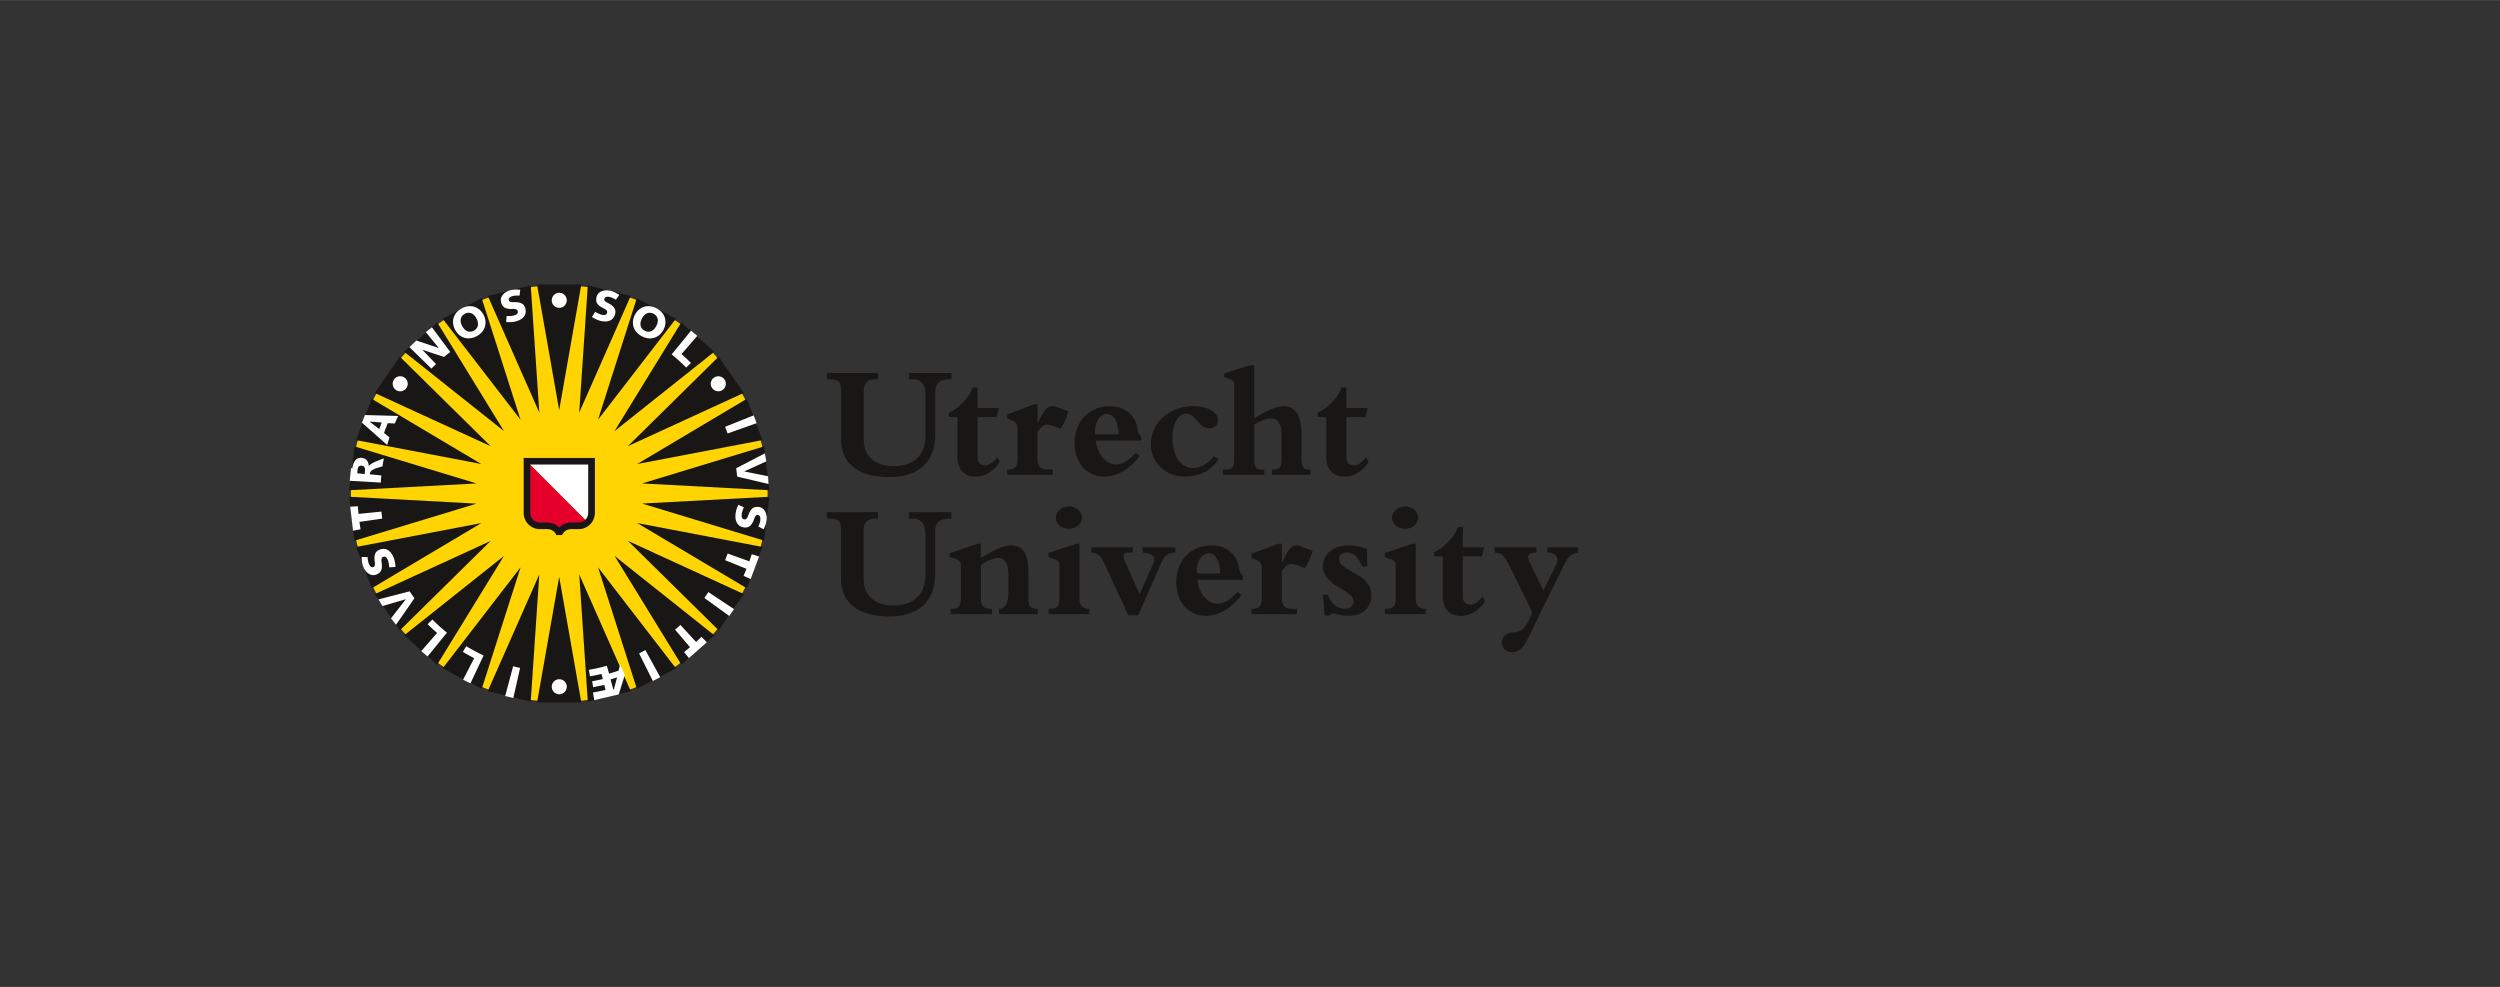 <svg height="987" viewBox="0 0 323.15 127.56" width="2500" xmlns="http://www.w3.org/2000/svg"><rect x="0" y="0" width="323.15" height="127.56" fill="#333333" stroke="none"/><path d="m0 0h323.15v127.56h-323.15z" fill="none"/><path d="m68.1 37.76.51-.66.86-.1.66.51h4.32l.65-.51.87.1.51.66 4.19 1.03.76-.34.82.31.34.76 3.82 2 .82-.15.71.49.15.82 3.24 2.87.83.05.57.65-.05.83 2.45 3.55.8.25.4.77-.24.79 1.53 4.05.71.42.21.85-.43.71.52 4.29.59.59v.87l-.59.59-.52 4.28.43.71-.21.85-.71.43-1.53 4.04.25.79-.41.78-.79.24-2.46 3.56.05.83-.57.65-.83.05-3.23 2.86-.15.82-.72.5-.82-.16-3.82 2.01-.34.76-.82.31-.76-.34-4.19 1.03-.51.66-.86.1-.66-.51h-4.32l-.65.51-.87-.1-.51-.66-4.2-1.03-.75.34-.82-.31-.34-.76-3.82-2-.82.15-.72-.5-.15-.82-3.23-2.86-.83-.05-.58-.65.05-.83-2.45-3.55-.79-.25-.41-.77.25-.8-1.53-4.04-.72-.42-.2-.85.43-.71-.53-4.29-.58-.59v-.87l.58-.59.52-4.28-.43-.72.21-.84.71-.43 1.54-4.04-.25-.79.4-.78.8-.24 2.45-3.56-.05-.83.58-.65.83-.05 3.23-2.86.15-.82.72-.5.81.15 3.83-2 .34-.76.82-.31.75.34z" fill="#ffd400"/><path d="m75.14 36.77-2.86 16.24-2.86-16.24m6.56.1-1.11 16.45 6.66-15.08m.78.3-5.01 15.7 10.07-13.05m.69.48-8.63 14.05 12.9-10.26m.56.63-11.73 11.57 14.98-6.88m.39.76-14.17 8.43 16.19-3.09m.21.81-15.77 4.79 16.46.88m0 .84-16.46.88 15.77 4.79m-.2.82-16.2-3.09 14.17 8.43m-.39.75-14.98-6.88 11.74 11.57m-.56.64-12.9-10.26 8.63 14.05m-.7.48-10.07-13.06 5.02 15.71m-7.18 1.76-2.86-16.24-2.86 16.24m-.82-.1 1.11-16.45-6.66 15.08m-.78-.29 5.02-15.71-10.08 13.06m-.7-.48 8.63-14.05-12.9 10.26m-.56-.63 11.74-11.57-14.99 6.88m-.38-.76 14.17-8.43-16.19 3.09m-.21-.81 15.77-4.79-16.46-.89m0-.84 16.46-.88-15.77-4.79m.2-.81 16.19 3.09-14.17-8.43m.4-.75 14.99 6.88-11.75-11.58m.56-.63 12.91 10.26-8.63-14.05m.69-.48 10.07 13.05-5.02-15.71m.79-.29 6.66 15.08-1.11-16.45m12.93 52.45-6.66-15.08 1.11 16.45" fill="#181716"/><path d="m90.13 43.41-2.04 2.35c.42.37.83.75 1.22 1.14l-.61.6c-.6-.6-1.22-1.17-1.88-1.7l2.51-3.07m8.09 10.95-3.7 1.48c.12.28.23.58.33.86l3.75-1.33m1.48 6.86-3.07-.62v-.01l2.84-1.29-.18-1.04-3.71 1.93c.05.36.09.72.13 1.08l4.05.95m-1.22 9.38-.95-.3c-.1.31-.2.61-.31.92l-2.81-1.01c-.1.28-.21.58-.32.86l2.76 1.12c-.12.31-.25.61-.38.91l.92.41m-2.15 3.89-3.32-2.21c-.16.25-.35.52-.52.76l3.22 2.33m-2.89 3.4-.7-.71c-.23.23-.46.45-.7.67l-2.02-2.2c-.22.2-.46.42-.69.61l1.93 2.27c-.25.21-.51.42-.76.63l.62.78m-3.71 2.46-1.92-3.5c-.26.15-.54.29-.81.43l1.78 3.57m-7.58 2.47-.16-.99c.52-.09 1.04-.19 1.62-.33l-.16-.65c-.52.12-.98.21-1.44.29l-.13-.76c.44-.08.88-.17 1.38-.28l-.17-.66c-.53.12-1.01.22-1.49.3l-.14-.84c.78-.13 1.55-.3 2.32-.52l.29 1.01c.42-.12.83-.24 1.23-.38l.2-.78.6 1.35-.78 2.5m-.64-.6.42-1.59c-.28.09-.57.17-.84.25l.37 1.35zm-12.99 1.07.88-3.89c-.3-.07-.61-.14-.9-.22l-1.03 3.85m-4.49-1.64 1.7-3.6c-.77-.36-1.51-.76-2.24-1.2l-.44.73c.48.29.96.56 1.46.82l-1.43 2.78m-4.59-3 2.5-3.08c-.66-.53-1.29-1.1-1.88-1.7l-.61.6c.39.4.8.78 1.22 1.14l-2.05 2.34m-5.01-5.82 3-.88.01.01-1.91 2.46.65.83 2.38-3.43c-.21-.29-.42-.59-.62-.89l-4.03 1.04m-3.29-8.88.98-.18c-.06-.32-.11-.64-.15-.96l2.95-.42c-.04-.3-.08-.62-.11-.91l-2.96.3c-.03-.33-.06-.66-.08-.99l-.99.06m-.06-3.35 4.01.23c.02-.31.04-.61.07-.92l-1.49-.15c0-.03.01-.1.02-.15.05-.27.37-.47.72-.6.28-.11.9-.27.9-.27.05-.35.1-.68.19-1.03 0 0-1.05.36-1.43.58-.24.14-.38.21-.52.38h-.02c-.01-.61-.37-1-.95-1.04-.7-.05-1.07.58-1.17 1.35l-.17-.01m1.4-.32c.39.04.44.41.41.65-.02.14-.03.3-.05.43l-.95-.1c.02-.16.02-.3.04-.45.03-.4.23-.57.55-.53zm.02-5.56 3.26 2.88c.09-.33.19-.66.3-.98l-.71-.57c.15-.43.31-.85.48-1.27l.91.04c.14-.32.29-.65.44-.97l-4.3-.12m.61.84 1.56.13c-.11.28-.22.56-.32.84l-1.25-.96zm5.14-9.62 2.85 2.78c.19-.2.39-.39.59-.59l-1.77-1.85 2.81.93c.26-.22.53-.44.8-.64l-2.37-3.19-.79.62 1.68 2.06-2.91-.97m22.7-3.04c.34.21.72.4 1.11.5.83.2 1.66.03 1.89-.89.13-.53-.04-.97-.94-1.43-.41-.2-.49-.35-.45-.51.06-.24.27-.36.74-.25.2.05.53.2.75.35l.44-.62c-.35-.24-.71-.43-1.13-.54-.71-.17-1.61 0-1.81.81-.18.73.21 1.06.62 1.3s.84.38.75.72c-.09.35-.42.33-.72.26-.27-.06-.62-.25-.83-.37zm5.56-.29c-.52.99-.27 2.17.9 2.78 1.16.61 2.27.15 2.79-.84s.27-2.16-.89-2.77c-1.17-.62-2.28-.17-2.8.83zm.91.48c.39-.75.99-.88 1.5-.61s.75.83.35 1.58c-.39.75-.99.88-1.5.61s-.74-.83-.35-1.58zm12.46 24.08c-.17.36-.31.76-.36 1.16-.1.85.17 1.65 1.11 1.77.54.06.96-.15 1.3-1.11.15-.44.29-.53.45-.51.24.03.39.23.34.7-.02.21-.13.55-.26.79l.68.37c.2-.38.34-.76.39-1.19.09-.72-.2-1.6-1.02-1.7-.74-.09-1.03.34-1.22.77s-.27.88-.63.84-.38-.38-.34-.69c.03-.27.17-.64.27-.87zm-44.32 8.04c-.02-.4-.08-.82-.23-1.2-.31-.8-.92-1.38-1.81-1.04-.51.19-.78.58-.64 1.58.07.45-.01.6-.16.66-.23.09-.46-.02-.62-.46-.07-.2-.14-.55-.14-.82l-.77-.01c0 .43.05.84.2 1.24.26.68.92 1.32 1.69 1.03.7-.27.75-.78.72-1.25-.04-.47-.17-.9.17-1.03s.51.16.62.45c.1.25.15.65.16.89zm7.7-30.67c.52.99 1.63 1.45 2.79.84s1.41-1.78.89-2.77-1.63-1.45-2.79-.84-1.41 1.78-.89 2.77zm.92-.48c-.39-.75-.16-1.31.35-1.58s1.11-.14 1.5.61.16 1.31-.35 1.58-1.11.14-1.5-.61zm5.69-.51c.4.03.83.02 1.22-.08.83-.21 1.49-.74 1.26-1.67-.13-.53-.49-.85-1.5-.82-.46.01-.6-.09-.63-.24-.06-.24.07-.45.54-.56.2-.05.56-.07.83-.04l.1-.76c-.42-.05-.83-.05-1.25.05-.71.18-1.43.75-1.23 1.56.18.72.68.84 1.15.86s.92-.06 1 .29c.09.35-.22.49-.52.57-.27.07-.66.07-.91.05zm6.86-1.84a.97.97 0 0 0 0-1.94.97.97 0 0 0 0 1.94zm19.76 10.37c.3.44.91.55 1.35.25s.55-.91.25-1.35-.91-.55-1.35-.25c-.45.3-.56.91-.25 1.35zm-20.73 38.61a.97.97 0 0 0 1.94 0 .97.97 0 0 0 -1.94 0zm-18.79-38.61c.31-.44.19-1.05-.25-1.35s-1.05-.2-1.35.25c-.3.44-.19 1.05.25 1.35.44.31 1.04.19 1.35-.25z" fill="#fff"/><path d="m75.98 67.48c-.3.31-.73.5-1.19.5h-.98c-.55 0-1.04.27-1.34.68h-.36c-.3-.41-.79-.68-1.34-.68h-.98c-.92 0-1.67-.75-1.67-1.67v-6.7" fill="#e4002b"/><path d="m68.12 59.61h8.34v6.7c0 .46-.18.87-.48 1.17" fill="#fff"/><path d="m76.89 66.29a2.1 2.1 0 0 1 -2.1 2.1h-.98c-.51 0-.96.31-1.15.76h-.75c-.19-.45-.63-.76-1.14-.76h-.98a2.1 2.1 0 0 1 -2.1-2.1v-7.11h9.21v7.11zm-.86-6.25h-7.49v6.25c0 .68.56 1.24 1.24 1.24h.98c.6 0 1.13.25 1.51.65h.03c.38-.4.91-.65 1.51-.65h.98c.69 0 1.24-.56 1.24-1.24zm41.47-11.84h5.49v.82h-.15c-1.69 0-1.95.74-1.95 1.76v5.27c0 4.72-3.43 5.61-5.95 5.61-3.81 0-6.22-1.65-6.22-4.89v-6.31c0-1.06-.29-1.44-1.48-1.44h-.36v-.82h6.63v.82h-.36c-.89 0-1.5.4-1.5 1.44v6.31c0 2.58 1.9 3.47 3.83 3.47 2.78 0 4.15-1.56 4.15-3.89v-5.15c0-1.5-.43-2.18-1.74-2.18h-.38v-.82zm8.85 10.82c0 .78.36 1.12.97 1.12.51 0 .99-.32 1.61-1.06l.3.59c-.64 1.14-1.91 1.93-3.07 1.93-1.44 0-2.4-.81-2.4-2.62v-5.08h-1.12v-.56c1.27-.53 2.71-2.07 3.09-3.26h.62v2.65h2.77l-.32 1.17h-2.45zm9.74 2.34h-5.89v-.68h.15c.87 0 1.18-.38 1.18-1.48v-3.45c0-.95-.13-1.17-.76-1.42l-.57-.24v-.53l3.47-1.31h.45v2.37h.04c.78-1.52 1.12-2.14 1.84-2.14.15 0 .32.02.42.06l1.67.62c-.25.89-.59 1.65-1.01 2.24-.66-.25-1.44-.53-1.72-.53-.42 0-.78.3-1.25.95v3.43c0 1.02.32 1.42 1.42 1.42h.55v.69zm11.21-2.45c-1.18 1.67-2.9 2.69-4.53 2.69-2.31 0-3.87-1.78-3.87-4.34 0-2.79 1.89-4.76 4.53-4.76 1.13 0 2.01.36 2.67 1.02 1.25 1.25.66 2.43 1.4 2.81v.61h-5.86c.17 1.76 1.35 3.09 2.6 3.09.78 0 1.54-.44 2.58-1.53zm-2.73-2.79c-.02-1.63-.59-2.62-1.51-2.62-.87 0-1.65 1.12-1.5 2.62zm12.96 3.21c-.97 1.48-2.46 2.26-4.32 2.26-2.58 0-4.45-1.76-4.45-4.19 0-2.77 2.39-4.91 5.48-4.91 1.82 0 3.2.76 3.2 1.8 0 .63-.42 1.06-1.08 1.06-1.48 0-1.79-1.89-3.02-1.89-1.06 0-1.78 1.29-1.78 3.19 0 2.29 1.08 3.83 2.65 3.83.96 0 1.84-.48 2.71-1.5zm4.59-.1c0 1.33.36 1.46 1.1 1.46h.21v.68h-5.36v-.68h.3c1.08 0 1.16-.42 1.16-1.55v-9.25c0-.61-.11-.76-.68-.95l-.61-.21v-.49l3.37-1.04h.51v6.9c1.19-.82 2.71-1.61 3.81-1.61 1.55 0 2.31 1.25 2.31 3.74v2.8c0 1.25.15 1.65.95 1.65h.21v.68h-4.99v-.68h.17c.89 0 1.08-.34 1.08-1.55v-3.2c0-1.14-.53-1.86-1.37-1.86-.57 0-1.42.32-2.16.8v4.36zm11.9-.21c0 .78.36 1.12.97 1.12.51 0 .99-.32 1.61-1.06l.3.59c-.64 1.14-1.91 1.93-3.07 1.93-1.44 0-2.39-.81-2.39-2.62v-5.08h-1.12v-.56c1.27-.53 2.71-2.07 3.09-3.26h.62v2.65h2.77l-.31 1.17h-2.46v5.12zm-56.52 7.18h5.48v.83h-.15c-1.69 0-1.95.74-1.95 1.76v5.27c0 4.72-3.43 5.61-5.95 5.61-3.81 0-6.22-1.65-6.22-4.89v-6.31c0-1.06-.29-1.44-1.48-1.44h-.36v-.83h6.63v.83h-.36c-.89 0-1.51.4-1.51 1.44v6.31c0 2.58 1.91 3.47 3.83 3.47 2.78 0 4.15-1.57 4.15-3.9v-5.14c0-1.5-.43-2.18-1.74-2.18h-.38v-.83zm15.43 11.24c0 1.04.38 1.25 1.21 1.25v.68h-5v-.68c.87-.06 1.21-.66 1.21-2.39v-1.84c0-1.69-.47-2.35-1.31-2.35-.66 0-1.36.32-2.25.93v4.3c0 .95.4 1.35 1.25 1.35h.19v.68h-5.35v-.68h.12c.89 0 1.21-.38 1.21-1.48v-4.13c0-.47-.25-.74-1-.95l-.44-.13v-.51l3.62-1.23h.4v1.88c1.54-1.01 2.9-1.65 3.92-1.65 1.55 0 2.23 1.1 2.23 3.64v3.31zm7.9 1.93h-5.29v-.68h.23c.87 0 1.18-.38 1.18-1.48v-4.06c0-.55-.13-.7-.72-.91l-.7-.26v-.51l3.62-1.2h.38v7.09c0 .87.35 1.33 1.29 1.33v.68zm-.99-12.47c0 .85-.81 1.44-1.67 1.44-.98 0-1.69-.62-1.69-1.44 0-.76.8-1.44 1.69-1.44.96 0 1.67.64 1.67 1.44zm1.22 3.83h5.38v.68h-.74c-.45 0-.63.4-.27 1.18l1.88 4.22 1.65-3.73c.49-1.1.24-1.52-1.25-1.67v-.68h4.21v.68c-1.1.1-1.37.38-1.78 1.27l-3.02 6.84h-1.27l-3.15-6.79c-.4-.87-.7-1.21-1.63-1.31v-.69zm19.39 6.18c-1.19 1.67-2.9 2.69-4.53 2.69-2.31 0-3.87-1.78-3.87-4.34 0-2.8 1.88-4.77 4.53-4.77 1.12 0 2.01.36 2.66 1.02 1.25 1.25.66 2.43 1.4 2.82v.61h-5.86c.17 1.76 1.35 3.09 2.6 3.09.78 0 1.54-.44 2.58-1.52zm-2.73-2.79c-.02-1.63-.59-2.62-1.5-2.62-.87 0-1.65 1.12-1.5 2.62zm9.93 5.25h-5.88v-.68h.15c.87 0 1.18-.38 1.18-1.48v-3.45c0-.95-.13-1.16-.76-1.42l-.57-.23v-.53l3.47-1.31h.45v2.37h.05c.78-1.52 1.12-2.14 1.84-2.14.15 0 .32.02.42.06l1.67.62c-.25.89-.59 1.65-1.01 2.24-.66-.25-1.44-.53-1.72-.53-.42 0-.78.29-1.25.95v3.43c0 1.02.32 1.42 1.42 1.42h.55v.68zm3.34-2.5h.68c.36 1.19 1.29 1.82 2.2 1.82.59 0 1.1-.45 1.1-.97 0-1.46-3.97-1.97-3.97-4.53 0-1.61 1.33-2.69 3.32-2.69.81 0 1.49.13 2.37.45l.04 2.26h-.68c-.38-1.16-1.08-1.8-1.99-1.8-.55 0-.97.34-.97.8 0 1.74 4.17 1.8 4.17 4.7 0 1.56-1.12 2.67-2.75 2.67-1.46 0-1.95-.3-2.25-.3-.13 0-.25.09-.42.28h-.61zm13.3 2.5h-5.29v-.68h.24c.87 0 1.18-.38 1.18-1.48v-4.06c0-.55-.12-.7-.72-.91l-.7-.26v-.51l3.62-1.2h.38v7.09c0 .87.36 1.33 1.29 1.33zm-1-12.47c0 .85-.8 1.44-1.67 1.44-.97 0-1.69-.62-1.69-1.44 0-.76.8-1.44 1.69-1.44.97 0 1.67.64 1.67 1.44zm5.79 10.12c0 .78.36 1.12.97 1.12.51 0 .99-.32 1.61-1.06l.3.6c-.63 1.14-1.9 1.92-3.07 1.92-1.44 0-2.39-.81-2.39-2.62v-5.08h-1.12v-.55c1.27-.53 2.71-2.07 3.09-3.26h.62v2.65h2.77l-.32 1.16h-2.45v5.12zm9 2.13-.42.93c-1.12 2.45-2.24 1.14-3.21 2.12-.19.19-.32.55-.32.89 0 .7.57 1.21 1.33 1.21.74 0 1.4-.51 1.93-1.57l4.74-9.64c.59-1.2.87-1.46 1.82-1.67v-.68h-3.95v.68c1.27.02 1.54.74 1.1 1.65l-1.61 3.26-1.76-3.64c-.4-.85-.23-1.27.87-1.27v-.68h-5.39v.68c.91 0 1.27.4 2.01 1.92z" fill="#181716"/></svg>